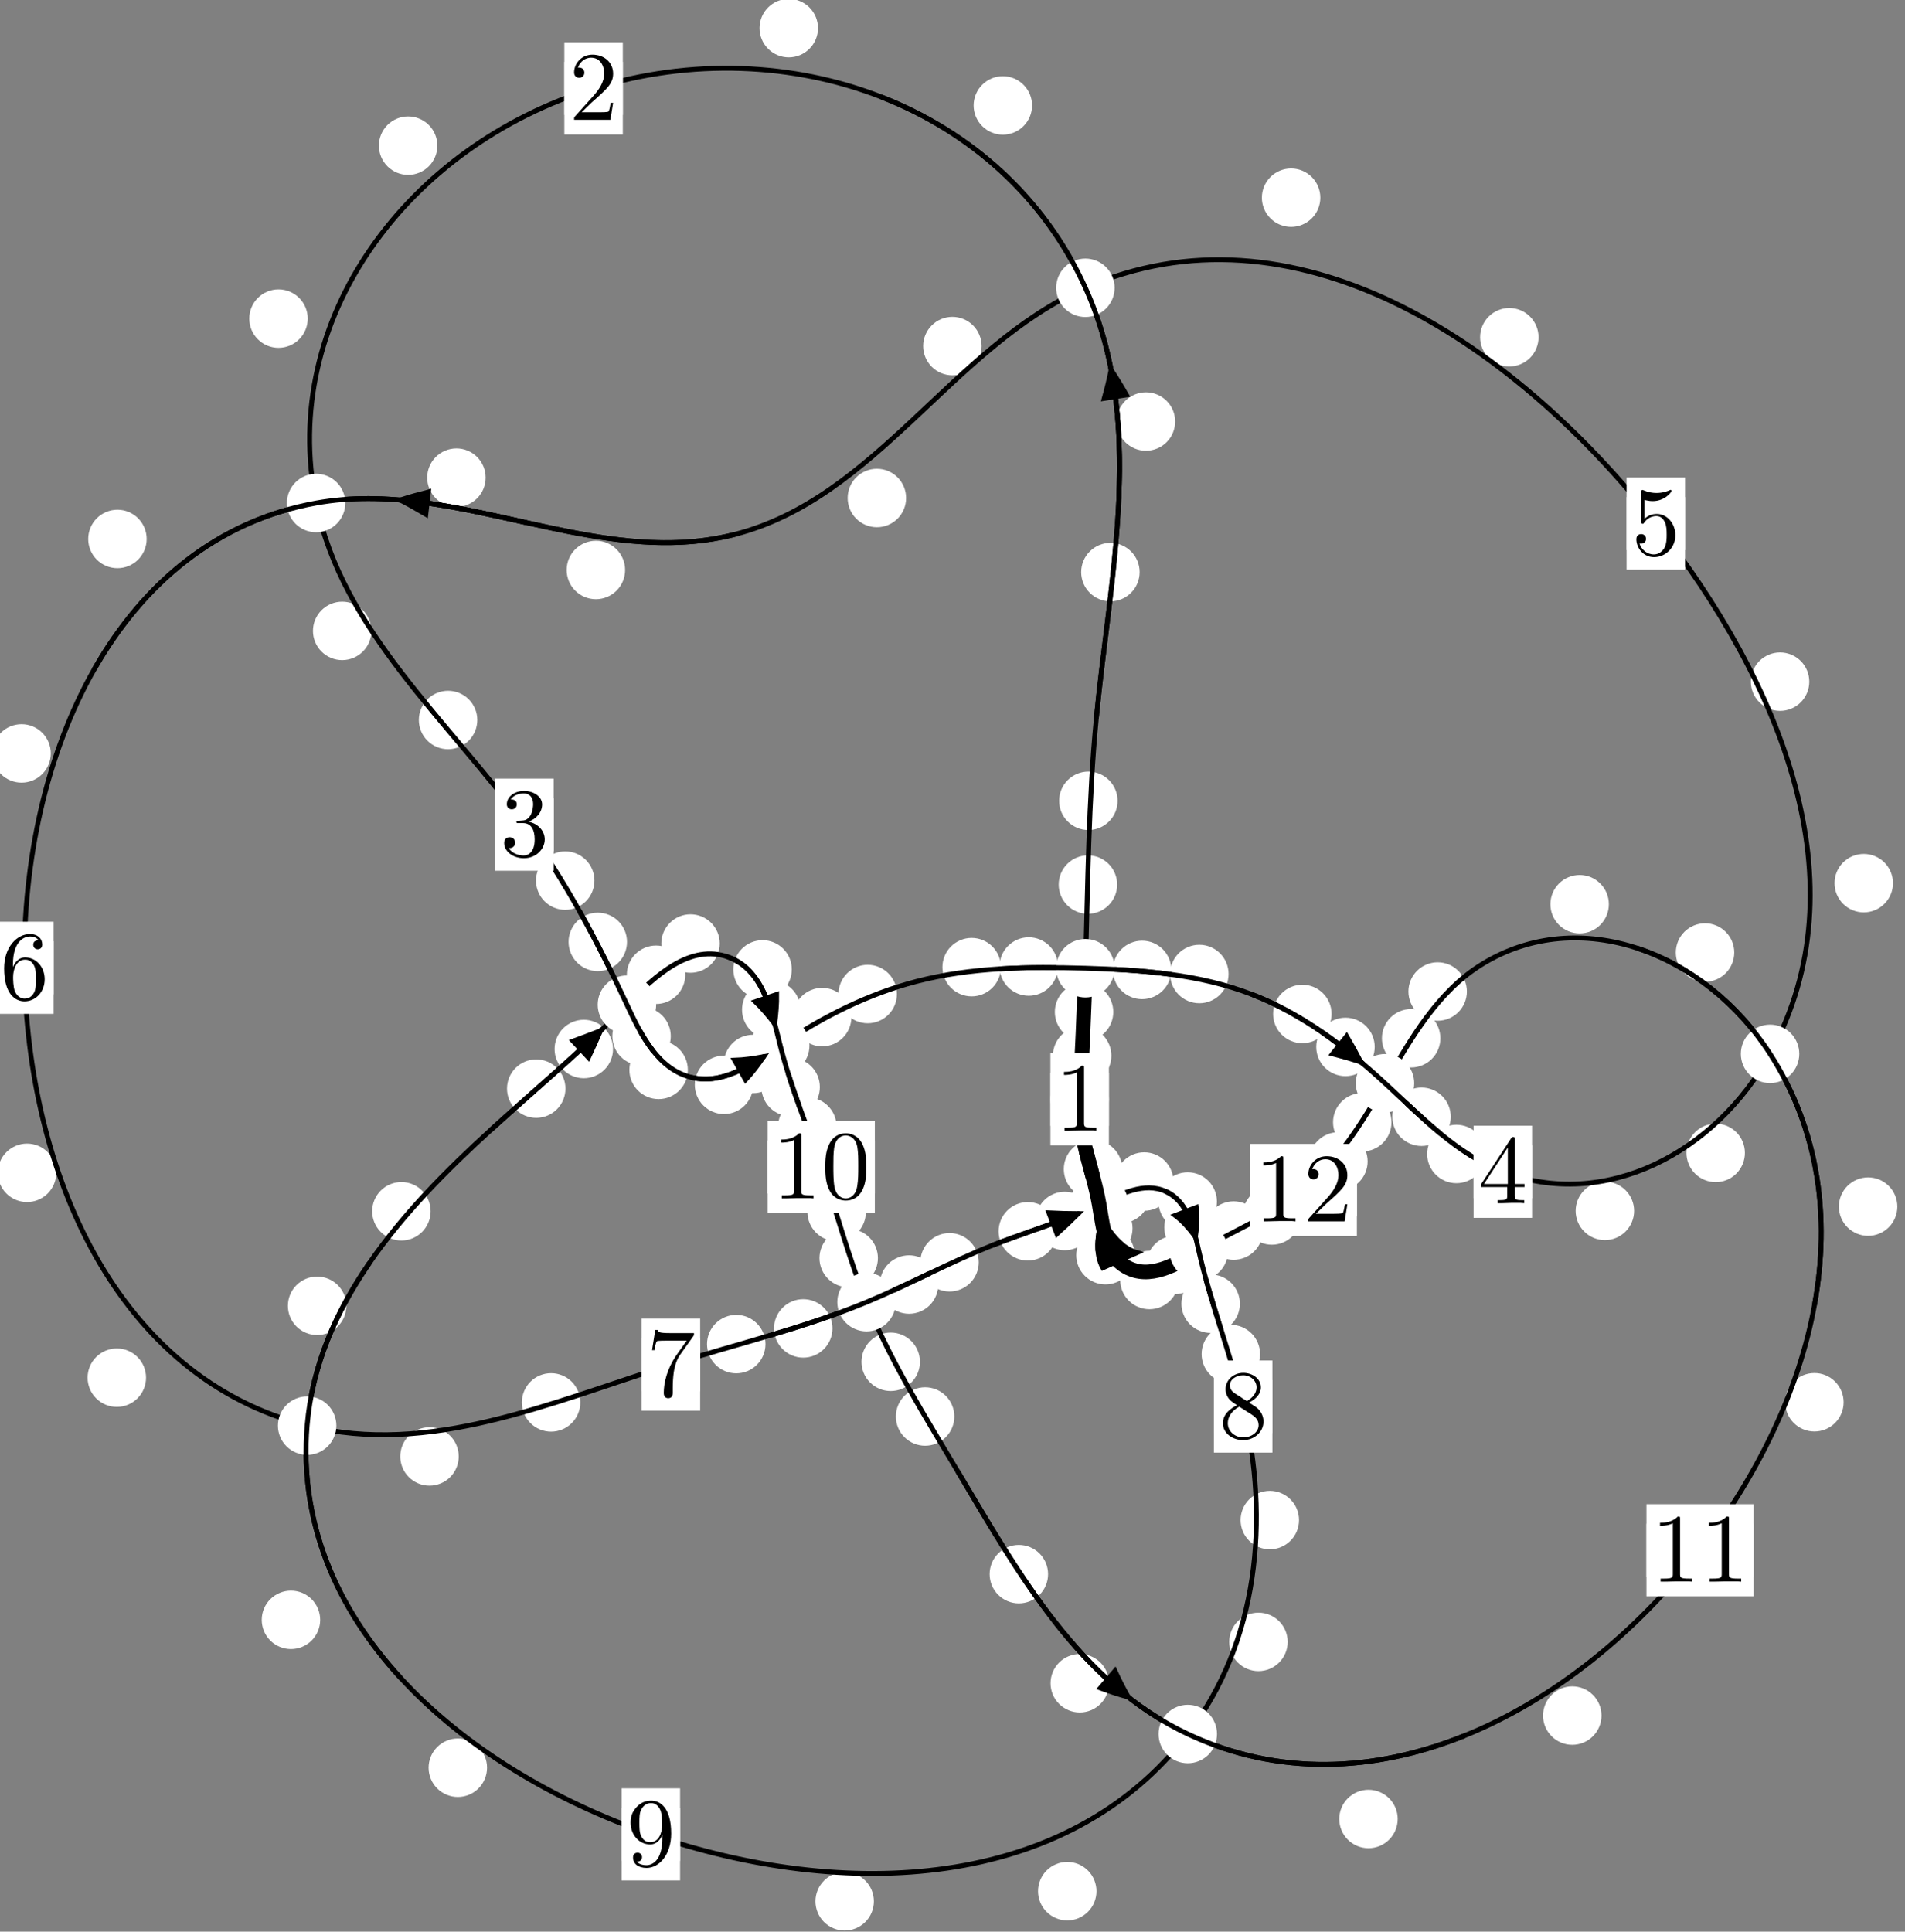 <?xml version="1.0"?>
<!-- Created by MetaPost 1.999 on 2021.07.05:2356 -->
<svg version="1.1" xmlns="http://www.w3.org/2000/svg" xmlns:xlink="http://www.w3.org/1999/xlink" width="194.818" height="197.511" viewBox="0 0 194.818 197.511">
<rect x="0" y="0" width="194.818" height="197.511" fill="#808080" stroke="none"/>
<!-- Original BoundingBox: -111.783188 -98.396805 83.034515 99.113968 -->
  <defs>
    <g transform="scale(0.01,0.01)" id="GLYPHcmr10_48">
      <path style="fill-rule: evenodd;" d="M460 -320C460 -400,455 -480,420 -554C374 -650,292 -666,250 -666C190 -666,117 -640,76 -547C44 -478,39 -400,39 -320C39 -245,43 -155,84 -79C127 2,200 22,249 22C303 22,379 1,423 -94C455 -163,460 -241,460 -320M249 -0C210 -0,151 -25,133 -121C122 -181,122 -273,122 -332C122 -396,122 -462,130 -516C149 -635,224 -644,249 -644C282 -644,348 -626,367 -527C377 -471,377 -395,377 -332C377 -257,377 -189,366 -125C351 -30,294 -0,249 -0"></path>
    </g>
    <g transform="scale(0.01,0.01)" id="GLYPHcmr10_49">
      <path style="fill-rule: evenodd;" d="M294 -640C294 -664,294 -666,271 -666C209 -602,121 -602,89 -602L89 -571C109 -571,168 -571,220 -597L220 -79C220 -43,217 -31,127 -31L95 -31L95 -0L257 -0L130 -3L217 -3L257 -3L297 -3L384 -3L419 -0L419 -31L387 -31C297 -31,294 -42,294 -79"></path>
    </g>
    <g transform="scale(0.01,0.01)" id="GLYPHcmr10_50">
      <path style="fill-rule: evenodd;" d="M127 -77L233 -180C389 -318,449 -372,449 -472C449 -586,359 -666,237 -666C124 -666,50 -574,50 -485C50 -429,100 -429,103 -429C120 -429,155 -441,155 -482C155 -508,137 -534,102 -534C94 -534,92 -534,89 -533C112 -598,166 -635,224 -635C315 -635,358 -554,358 -472C358 -392,308 -313,253 -251L61 -37C50 -26,50 -24,50 -0L421 -0L449 -174L424 -174C419 -144,412 -100,402 -85C395 -77,329 -77,307 -77"></path>
    </g>
    <g transform="scale(0.01,0.01)" id="GLYPHcmr10_51">
      <path style="fill-rule: evenodd;" d="M290 -352C372 -379,430 -449,430 -528C430 -610,342 -666,246 -666C145 -666,69 -606,69 -530C69 -497,91 -478,120 -478C151 -478,171 -500,171 -529C171 -579,124 -579,109 -579C140 -628,206 -641,242 -641C283 -641,338 -619,338 -529C338 -517,336 -459,310 -415C280 -367,246 -364,221 -363C213 -362,189 -360,182 -360C174 -359,167 -358,167 -348C167 -337,174 -337,191 -337L235 -337C317 -337,354 -269,354 -171C354 -35,285 -6,241 -6C198 -6,123 -23,88 -82C123 -77,154 -99,154 -137C154 -173,127 -193,98 -193C74 -193,42 -179,42 -135C42 -44,135 22,244 22C366 22,457 -69,457 -171C457 -253,394 -331,290 -352"></path>
    </g>
    <g transform="scale(0.01,0.01)" id="GLYPHcmr10_52">
      <path style="fill-rule: evenodd;" d="M294 -165L294 -78C294 -42,292 -31,218 -31L197 -31L197 -0L332 -0L238 -3L290 -3L332 -3L374 -3L427 -3L468 -0L468 -31L447 -31C373 -31,371 -42,371 -78L371 -165L471 -165L471 -196L371 -196L371 -651C371 -671,371 -677,355 -677C346 -677,343 -677,335 -665L28 -196L28 -165M300 -196L56 -196L300 -569"></path>
    </g>
    <g transform="scale(0.01,0.01)" id="GLYPHcmr10_53">
      <path style="fill-rule: evenodd;" d="M449 -201C449 -320,367 -420,259 -420C211 -420,168 -404,132 -369L132 -564C152 -558,185 -551,217 -551C340 -551,410 -642,410 -655C410 -661,407 -666,400 -666C399 -666,397 -666,392 -663C372 -654,323 -634,256 -634C216 -634,170 -641,123 -662C115 -665,113 -665,111 -665C101 -665,101 -657,101 -641L101 -345C101 -327,101 -319,115 -319C122 -319,124 -322,128 -328C139 -344,176 -398,257 -398C309 -398,334 -352,342 -334C358 -297,360 -258,360 -208C360 -173,360 -113,336 -71C312 -32,275 -6,229 -6C156 -6,99 -59,82 -118C85 -117,88 -116,99 -116C132 -116,149 -141,149 -165C149 -189,132 -214,99 -214C85 -214,50 -207,50 -161C50 -75,119 22,231 22C347 22,449 -74,449 -201"></path>
    </g>
    <g transform="scale(0.01,0.01)" id="GLYPHcmr10_54">
      <path style="fill-rule: evenodd;" d="M132 -328L132 -352C132 -605,256 -641,307 -641C331 -641,373 -635,395 -601C380 -601,340 -601,340 -556C340 -525,364 -510,386 -510C402 -510,432 -519,432 -558C432 -618,388 -666,305 -666C177 -666,42 -537,42 -316C42 -49,158 22,251 22C362 22,457 -72,457 -204C457 -331,368 -427,257 -427C189 -427,152 -376,132 -328M251 -6C188 -6,158 -66,152 -81C134 -128,134 -208,134 -226C134 -304,166 -404,256 -404C272 -404,318 -404,349 -342C367 -305,367 -254,367 -205C367 -157,367 -107,350 -71C320 -11,274 -6,251 -6"></path>
    </g>
    <g transform="scale(0.01,0.01)" id="GLYPHcmr10_55">
      <path style="fill-rule: evenodd;" d="M476 -609C485 -621,485 -623,485 -644L242 -644C120 -644,118 -657,114 -676L89 -676L56 -470L81 -470C84 -486,93 -549,106 -561C113 -567,191 -567,204 -567L411 -567C400 -551,321 -442,299 -409C209 -274,176 -135,176 -33C176 -23,176 22,222 22C268 22,268 -23,268 -33L268 -84C268 -139,271 -194,279 -248C283 -271,297 -357,341 -419"></path>
    </g>
    <g transform="scale(0.01,0.01)" id="GLYPHcmr10_56">
      <path style="fill-rule: evenodd;" d="M163 -457C117 -487,113 -521,113 -538C113 -599,178 -641,249 -641C322 -641,386 -589,386 -517C386 -460,347 -412,287 -377M309 -362C381 -399,430 -451,430 -517C430 -609,341 -666,250 -666C150 -666,69 -592,69 -499C69 -481,71 -436,113 -389C124 -377,161 -352,186 -335C128 -306,42 -250,42 -151C42 -45,144 22,249 22C362 22,457 -61,457 -168C457 -204,446 -249,408 -291C389 -312,373 -322,309 -362M209 -320L332 -242C360 -223,407 -193,407 -132C407 -58,332 -6,250 -6C164 -6,92 -68,92 -151C92 -209,124 -273,209 -320"></path>
    </g>
    <g transform="scale(0.01,0.01)" id="GLYPHcmr10_57">
      <path style="fill-rule: evenodd;" d="M367 -318L367 -286C367 -52,263 -6,205 -6C188 -6,134 -8,107 -42C151 -42,159 -71,159 -88C159 -119,135 -134,113 -134C97 -134,67 -125,67 -86C67 -19,121 22,206 22C335 22,457 -114,457 -329C457 -598,342 -666,253 -666C198 -666,149 -648,106 -603C65 -558,42 -516,42 -441C42 -316,130 -218,242 -218C303 -218,344 -260,367 -318M243 -241C227 -241,181 -241,150 -304C132 -341,132 -391,132 -440C132 -494,132 -541,153 -578C180 -628,218 -641,253 -641C299 -641,332 -607,349 -562C361 -530,365 -467,365 -421C365 -338,331 -241,243 -241"></path>
    </g>
  </defs>
  <path d="M113.657 107.943C113.657 107.15,113.342 106.39,112.782 105.83C112.221 105.269,111.461 104.954,110.669 104.954C109.876 104.954,109.116 105.269,108.555 105.83C107.995 106.39,107.68 107.15,107.68 107.943C107.68 108.736,107.995 109.496,108.555 110.056C109.116 110.617,109.876 110.932,110.669 110.932C111.461 110.932,112.221 110.617,112.782 110.056C113.342 109.496,113.657 108.736,113.657 107.943Z" style="fill: rgb(100%,100%,100%);stroke: none;"></path>
  <path d="M113.402 112.41C113.402 111.618,113.087 110.858,112.527 110.297C111.966 109.737,111.206 109.422,110.414 109.422C109.621 109.422,108.861 109.737,108.3 110.297C107.74 110.858,107.425 111.618,107.425 112.41C107.425 113.203,107.74 113.963,108.3 114.524C108.861 115.084,109.621 115.399,110.414 115.399C111.206 115.399,111.966 115.084,112.527 114.524C113.087 113.963,113.402 113.203,113.402 112.41Z" style="fill: rgb(100%,100%,100%);stroke: none;"></path>
  <path d="M114.249 90.448C114.249 89.656,113.934 88.895,113.373 88.335C112.813 87.774,112.053 87.459,111.26 87.459C110.467 87.459,109.707 87.774,109.147 88.335C108.586 88.895,108.271 89.656,108.271 90.448C108.271 91.241,108.586 92.001,109.147 92.562C109.707 93.122,110.467 93.437,111.26 93.437C112.053 93.437,112.813 93.122,113.373 92.562C113.934 92.001,114.249 91.241,114.249 90.448Z" style="fill: rgb(100%,100%,100%);stroke: none;"></path>
  <path d="M113.853 103.473C113.853 102.68,113.538 101.92,112.977 101.359C112.417 100.799,111.657 100.484,110.864 100.484C110.071 100.484,109.311 100.799,108.751 101.359C108.19 101.92,107.875 102.68,107.875 103.473C107.875 104.265,108.19 105.025,108.751 105.586C109.311 106.146,110.071 106.461,110.864 106.461C111.657 106.461,112.417 106.146,112.977 105.586C113.538 105.025,113.853 104.265,113.853 103.473Z" style="fill: rgb(100%,100%,100%);stroke: none;"></path>
  <path d="M116.547 58.497C116.547 57.704,116.232 56.944,115.671 56.384C115.111 55.823,114.351 55.508,113.558 55.508C112.765 55.508,112.005 55.823,111.445 56.384C110.884 56.944,110.569 57.704,110.569 58.497C110.569 59.29,110.884 60.05,111.445 60.61C112.005 61.171,112.765 61.486,113.558 61.486C114.351 61.486,115.111 61.171,115.671 60.61C116.232 60.05,116.547 59.29,116.547 58.497Z" style="fill: rgb(100%,100%,100%);stroke: none;"></path>
  <path d="M114.292 81.882C114.292 81.09,113.977 80.329,113.416 79.769C112.856 79.209,112.096 78.894,111.303 78.894C110.51 78.894,109.75 79.209,109.19 79.769C108.629 80.329,108.314 81.09,108.314 81.882C108.314 82.675,108.629 83.435,109.19 83.996C109.75 84.556,110.51 84.871,111.303 84.871C112.096 84.871,112.856 84.556,113.416 83.996C113.977 83.435,114.292 82.675,114.292 81.882Z" style="fill: rgb(100%,100%,100%);stroke: none;"></path>
  <path d="M105.547 10.781C105.547 9.988,105.232 9.228,104.671 8.668C104.111 8.107,103.351 7.792,102.558 7.792C101.765 7.792,101.005 8.107,100.445 8.668C99.884 9.228,99.569 9.988,99.569 10.781C99.569 11.574,99.884 12.334,100.445 12.894C101.005 13.455,101.765 13.77,102.558 13.77C103.351 13.77,104.111 13.455,104.671 12.894C105.232 12.334,105.547 11.574,105.547 10.781Z" style="fill: rgb(100%,100%,100%);stroke: none;"></path>
  <path d="M120.179 43.101C120.179 42.309,119.864 41.549,119.304 40.988C118.743 40.428,117.983 40.113,117.19 40.113C116.398 40.113,115.638 40.428,115.077 40.988C114.517 41.549,114.202 42.309,114.202 43.101C114.202 43.894,114.517 44.654,115.077 45.215C115.638 45.775,116.398 46.09,117.19 46.09C117.983 46.09,118.743 45.775,119.304 45.215C119.864 44.654,120.179 43.894,120.179 43.101Z" style="fill: rgb(100%,100%,100%);stroke: none;"></path>
  <path d="M44.726 14.892C44.726 14.1,44.411 13.339,43.851 12.779C43.291 12.219,42.53 11.904,41.738 11.904C40.945 11.904,40.185 12.219,39.624 12.779C39.064 13.339,38.749 14.1,38.749 14.892C38.749 15.685,39.064 16.445,39.624 17.006C40.185 17.566,40.945 17.881,41.738 17.881C42.53 17.881,43.291 17.566,43.851 17.006C44.411 16.445,44.726 15.685,44.726 14.892Z" style="fill: rgb(100%,100%,100%);stroke: none;"></path>
  <path d="M83.653 2.875C83.653 2.082,83.338 1.322,82.777 0.761C82.217 0.201,81.457 -0.114,80.664 -0.114C79.871 -0.114,79.111 0.201,78.551 0.761C77.99 1.322,77.675 2.082,77.675 2.875C77.675 3.667,77.99 4.428,78.551 4.988C79.111 5.549,79.871 5.864,80.664 5.864C81.457 5.864,82.217 5.549,82.777 4.988C83.338 4.428,83.653 3.667,83.653 2.875Z" style="fill: rgb(100%,100%,100%);stroke: none;"></path>
  <path d="M37.984 64.507C37.984 63.715,37.669 62.955,37.109 62.394C36.548 61.834,35.788 61.519,34.995 61.519C34.203 61.519,33.442 61.834,32.882 62.394C32.321 62.955,32.006 63.715,32.006 64.507C32.006 65.3,32.321 66.06,32.882 66.621C33.442 67.181,34.203 67.496,34.995 67.496C35.788 67.496,36.548 67.181,37.109 66.621C37.669 66.06,37.984 65.3,37.984 64.507Z" style="fill: rgb(100%,100%,100%);stroke: none;"></path>
  <path d="M31.471 32.578C31.471 31.785,31.156 31.025,30.596 30.465C30.035 29.904,29.275 29.589,28.483 29.589C27.69 29.589,26.93 29.904,26.369 30.465C25.809 31.025,25.494 31.785,25.494 32.578C25.494 33.371,25.809 34.131,26.369 34.691C26.93 35.252,27.69 35.567,28.483 35.567C29.275 35.567,30.035 35.252,30.596 34.691C31.156 34.131,31.471 33.371,31.471 32.578Z" style="fill: rgb(100%,100%,100%);stroke: none;"></path>
  <path d="M60.791 90.042C60.791 89.249,60.476 88.489,59.916 87.929C59.355 87.368,58.595 87.053,57.803 87.053C57.01 87.053,56.25 87.368,55.689 87.929C55.129 88.489,54.814 89.249,54.814 90.042C54.814 90.835,55.129 91.595,55.689 92.155C56.25 92.716,57.01 93.031,57.803 93.031C58.595 93.031,59.355 92.716,59.916 92.155C60.476 91.595,60.791 90.835,60.791 90.042Z" style="fill: rgb(100%,100%,100%);stroke: none;"></path>
  <path d="M48.811 73.618C48.811 72.826,48.496 72.066,47.936 71.505C47.375 70.945,46.615 70.63,45.822 70.63C45.03 70.63,44.27 70.945,43.709 71.505C43.149 72.066,42.834 72.826,42.834 73.618C42.834 74.411,43.149 75.171,43.709 75.732C44.27 76.292,45.03 76.607,45.822 76.607C46.615 76.607,47.375 76.292,47.936 75.732C48.496 75.171,48.811 74.411,48.811 73.618Z" style="fill: rgb(100%,100%,100%);stroke: none;"></path>
  <path d="M68.598 105.949C68.598 105.157,68.283 104.396,67.723 103.836C67.162 103.275,66.402 102.96,65.609 102.96C64.817 102.96,64.057 103.275,63.496 103.836C62.936 104.396,62.621 105.157,62.621 105.949C62.621 106.742,62.936 107.502,63.496 108.063C64.057 108.623,64.817 108.938,65.609 108.938C66.402 108.938,67.162 108.623,67.723 108.063C68.283 107.502,68.598 106.742,68.598 105.949Z" style="fill: rgb(100%,100%,100%);stroke: none;"></path>
  <path d="M64.122 96.31C64.122 95.518,63.807 94.757,63.247 94.197C62.686 93.637,61.926 93.322,61.133 93.322C60.341 93.322,59.581 93.637,59.02 94.197C58.46 94.757,58.145 95.518,58.145 96.31C58.145 97.103,58.46 97.863,59.02 98.424C59.581 98.984,60.341 99.299,61.133 99.299C61.926 99.299,62.686 98.984,63.247 98.424C63.807 97.863,64.122 97.103,64.122 96.31Z" style="fill: rgb(100%,100%,100%);stroke: none;"></path>
  <path d="M77.032 110.922C77.032 110.129,76.717 109.369,76.157 108.809C75.596 108.248,74.836 107.933,74.043 107.933C73.251 107.933,72.49 108.248,71.93 108.809C71.369 109.369,71.055 110.129,71.055 110.922C71.055 111.715,71.369 112.475,71.93 113.035C72.49 113.596,73.251 113.911,74.043 113.911C74.836 113.911,75.596 113.596,76.157 113.035C76.717 112.475,77.032 111.715,77.032 110.922Z" style="fill: rgb(100%,100%,100%);stroke: none;"></path>
  <path d="M70.344 109.393C70.344 108.6,70.029 107.84,69.468 107.279C68.908 106.719,68.148 106.404,67.355 106.404C66.562 106.404,65.802 106.719,65.242 107.279C64.681 107.84,64.366 108.6,64.366 109.393C64.366 110.185,64.681 110.945,65.242 111.506C65.802 112.066,66.562 112.381,67.355 112.381C68.148 112.381,68.908 112.066,69.468 111.506C70.029 110.945,70.344 110.185,70.344 109.393Z" style="fill: rgb(100%,100%,100%);stroke: none;"></path>
  <path d="M87.068 103.999C87.068 103.206,86.753 102.446,86.193 101.886C85.632 101.325,84.872 101.01,84.08 101.01C83.287 101.01,82.527 101.325,81.966 101.886C81.406 102.446,81.091 103.206,81.091 103.999C81.091 104.792,81.406 105.552,81.966 106.112C82.527 106.673,83.287 106.988,84.08 106.988C84.872 106.988,85.632 106.673,86.193 106.112C86.753 105.552,87.068 104.792,87.068 103.999Z" style="fill: rgb(100%,100%,100%);stroke: none;"></path>
  <path d="M79.997 108.791C79.997 107.998,79.682 107.238,79.122 106.677C78.561 106.117,77.801 105.802,77.008 105.802C76.216 105.802,75.455 106.117,74.895 106.677C74.335 107.238,74.02 107.998,74.02 108.791C74.02 109.583,74.335 110.343,74.895 110.904C75.455 111.464,76.216 111.779,77.008 111.779C77.801 111.779,78.561 111.464,79.122 110.904C79.682 110.343,79.997 109.583,79.997 108.791Z" style="fill: rgb(100%,100%,100%);stroke: none;"></path>
  <path d="M102.357 98.891C102.357 98.098,102.042 97.338,101.481 96.777C100.921 96.217,100.16 95.902,99.368 95.902C98.575 95.902,97.815 96.217,97.254 96.777C96.694 97.338,96.379 98.098,96.379 98.891C96.379 99.683,96.694 100.443,97.254 101.004C97.815 101.564,98.575 101.879,99.368 101.879C100.16 101.879,100.921 101.564,101.481 101.004C102.042 100.443,102.357 99.683,102.357 98.891Z" style="fill: rgb(100%,100%,100%);stroke: none;"></path>
  <path d="M91.725 101.639C91.725 100.846,91.41 100.086,90.85 99.525C90.289 98.965,89.529 98.65,88.736 98.65C87.943 98.65,87.183 98.965,86.623 99.525C86.062 100.086,85.747 100.846,85.747 101.639C85.747 102.431,86.062 103.191,86.623 103.752C87.183 104.312,87.943 104.627,88.736 104.627C89.529 104.627,90.289 104.312,90.85 103.752C91.41 103.191,91.725 102.431,91.725 101.639Z" style="fill: rgb(100%,100%,100%);stroke: none;"></path>
  <path d="M119.786 99.173C119.786 98.38,119.471 97.62,118.911 97.059C118.35 96.499,117.59 96.184,116.797 96.184C116.005 96.184,115.244 96.499,114.684 97.059C114.123 97.62,113.809 98.38,113.809 99.173C113.809 99.965,114.123 100.726,114.684 101.286C115.244 101.847,116.005 102.161,116.797 102.161C117.59 102.161,118.35 101.847,118.911 101.286C119.471 100.726,119.786 99.965,119.786 99.173Z" style="fill: rgb(100%,100%,100%);stroke: none;"></path>
  <path d="M108.197 98.827C108.197 98.035,107.882 97.275,107.321 96.714C106.761 96.154,106.001 95.839,105.208 95.839C104.415 95.839,103.655 96.154,103.095 96.714C102.534 97.275,102.219 98.035,102.219 98.827C102.219 99.62,102.534 100.38,103.095 100.941C103.655 101.501,104.415 101.816,105.208 101.816C106.001 101.816,106.761 101.501,107.321 100.941C107.882 100.38,108.197 99.62,108.197 98.827Z" style="fill: rgb(100%,100%,100%);stroke: none;"></path>
  <path d="M136.176 103.676C136.176 102.883,135.861 102.123,135.3 101.563C134.74 101.002,133.979 100.687,133.187 100.687C132.394 100.687,131.634 101.002,131.073 101.563C130.513 102.123,130.198 102.883,130.198 103.676C130.198 104.469,130.513 105.229,131.073 105.789C131.634 106.35,132.394 106.665,133.187 106.665C133.979 106.665,134.74 106.35,135.3 105.789C135.861 105.229,136.176 104.469,136.176 103.676Z" style="fill: rgb(100%,100%,100%);stroke: none;"></path>
  <path d="M125.641 99.59C125.641 98.798,125.326 98.038,124.765 97.477C124.205 96.917,123.444 96.602,122.652 96.602C121.859 96.602,121.099 96.917,120.538 97.477C119.978 98.038,119.663 98.798,119.663 99.59C119.663 100.383,119.978 101.143,120.538 101.704C121.099 102.264,121.859 102.579,122.652 102.579C123.444 102.579,124.205 102.264,124.765 101.704C125.326 101.143,125.641 100.383,125.641 99.59Z" style="fill: rgb(100%,100%,100%);stroke: none;"></path>
  <path d="M148.364 114.188C148.364 113.395,148.049 112.635,147.488 112.074C146.928 111.514,146.167 111.199,145.375 111.199C144.582 111.199,143.822 111.514,143.261 112.074C142.701 112.635,142.386 113.395,142.386 114.188C142.386 114.98,142.701 115.74,143.261 116.301C143.822 116.861,144.582 117.176,145.375 117.176C146.167 117.176,146.928 116.861,147.488 116.301C148.049 115.74,148.364 114.98,148.364 114.188Z" style="fill: rgb(100%,100%,100%);stroke: none;"></path>
  <path d="M140.586 107.045C140.586 106.253,140.271 105.493,139.71 104.932C139.15 104.372,138.39 104.057,137.597 104.057C136.804 104.057,136.044 104.372,135.484 104.932C134.923 105.493,134.608 106.253,134.608 107.045C134.608 107.838,134.923 108.598,135.484 109.159C136.044 109.719,136.804 110.034,137.597 110.034C138.39 110.034,139.15 109.719,139.71 109.159C140.271 108.598,140.586 107.838,140.586 107.045Z" style="fill: rgb(100%,100%,100%);stroke: none;"></path>
  <path d="M167.114 123.811C167.114 123.019,166.799 122.258,166.239 121.698C165.678 121.137,164.918 120.822,164.125 120.822C163.333 120.822,162.572 121.137,162.012 121.698C161.451 122.258,161.136 123.019,161.136 123.811C161.136 124.604,161.451 125.364,162.012 125.925C162.572 126.485,163.333 126.8,164.125 126.8C164.918 126.8,165.678 126.485,166.239 125.925C166.799 125.364,167.114 124.604,167.114 123.811Z" style="fill: rgb(100%,100%,100%);stroke: none;"></path>
  <path d="M151.927 117.994C151.927 117.201,151.612 116.441,151.052 115.88C150.491 115.32,149.731 115.005,148.938 115.005C148.146 115.005,147.386 115.32,146.825 115.88C146.265 116.441,145.95 117.201,145.95 117.994C145.95 118.786,146.265 119.546,146.825 120.107C147.386 120.667,148.146 120.982,148.938 120.982C149.731 120.982,150.491 120.667,151.052 120.107C151.612 119.546,151.927 118.786,151.927 117.994Z" style="fill: rgb(100%,100%,100%);stroke: none;"></path>
  <path d="M193.589 90.303C193.589 89.51,193.274 88.75,192.714 88.189C192.153 87.629,191.393 87.314,190.601 87.314C189.808 87.314,189.048 87.629,188.487 88.189C187.927 88.75,187.612 89.51,187.612 90.303C187.612 91.095,187.927 91.855,188.487 92.416C189.048 92.976,189.808 93.291,190.601 93.291C191.393 93.291,192.153 92.976,192.714 92.416C193.274 91.855,193.589 91.095,193.589 90.303Z" style="fill: rgb(100%,100%,100%);stroke: none;"></path>
  <path d="M178.446 117.884C178.446 117.091,178.131 116.331,177.571 115.77C177.01 115.21,176.25 114.895,175.458 114.895C174.665 114.895,173.905 115.21,173.344 115.77C172.784 116.331,172.469 117.091,172.469 117.884C172.469 118.676,172.784 119.436,173.344 119.997C173.905 120.557,174.665 120.872,175.458 120.872C176.25 120.872,177.01 120.557,177.571 119.997C178.131 119.436,178.446 118.676,178.446 117.884Z" style="fill: rgb(100%,100%,100%);stroke: none;"></path>
  <path d="M157.343 34.483C157.343 33.69,157.028 32.93,156.468 32.37C155.908 31.809,155.147 31.494,154.355 31.494C153.562 31.494,152.802 31.809,152.241 32.37C151.681 32.93,151.366 33.69,151.366 34.483C151.366 35.276,151.681 36.036,152.241 36.596C152.802 37.157,153.562 37.472,154.355 37.472C155.147 37.472,155.908 37.157,156.468 36.596C157.028 36.036,157.343 35.276,157.343 34.483Z" style="fill: rgb(100%,100%,100%);stroke: none;"></path>
  <path d="M185.03 69.698C185.03 68.906,184.715 68.146,184.155 67.585C183.594 67.025,182.834 66.71,182.041 66.71C181.249 66.71,180.488 67.025,179.928 67.585C179.367 68.146,179.052 68.906,179.052 69.698C179.052 70.491,179.367 71.251,179.928 71.812C180.488 72.372,181.249 72.687,182.041 72.687C182.834 72.687,183.594 72.372,184.155 71.812C184.715 71.251,185.03 70.491,185.03 69.698Z" style="fill: rgb(100%,100%,100%);stroke: none;"></path>
  <path d="M100.385 35.387C100.385 34.595,100.07 33.834,99.51 33.274C98.949 32.713,98.189 32.398,97.396 32.398C96.604 32.398,95.843 32.713,95.283 33.274C94.723 33.834,94.408 34.595,94.408 35.387C94.408 36.18,94.723 36.94,95.283 37.501C95.843 38.061,96.604 38.376,97.396 38.376C98.189 38.376,98.949 38.061,99.51 37.501C100.07 36.94,100.385 36.18,100.385 35.387Z" style="fill: rgb(100%,100%,100%);stroke: none;"></path>
  <path d="M135.025 20.213C135.025 19.42,134.71 18.66,134.149 18.099C133.589 17.539,132.829 17.224,132.036 17.224C131.243 17.224,130.483 17.539,129.923 18.099C129.362 18.66,129.047 19.42,129.047 20.213C129.047 21.005,129.362 21.766,129.923 22.326C130.483 22.887,131.243 23.201,132.036 23.201C132.829 23.201,133.589 22.887,134.149 22.326C134.71 21.766,135.025 21.005,135.025 20.213Z" style="fill: rgb(100%,100%,100%);stroke: none;"></path>
  <path d="M63.927 58.28C63.927 57.487,63.612 56.727,63.052 56.166C62.491 55.606,61.731 55.291,60.938 55.291C60.146 55.291,59.385 55.606,58.825 56.166C58.265 56.727,57.95 57.487,57.95 58.28C57.95 59.072,58.265 59.833,58.825 60.393C59.385 60.954,60.146 61.268,60.938 61.268C61.731 61.268,62.491 60.954,63.052 60.393C63.612 59.833,63.927 59.072,63.927 58.28Z" style="fill: rgb(100%,100%,100%);stroke: none;"></path>
  <path d="M92.664 50.92C92.664 50.128,92.349 49.367,91.789 48.807C91.228 48.247,90.468 47.932,89.676 47.932C88.883 47.932,88.123 48.247,87.562 48.807C87.002 49.367,86.687 50.128,86.687 50.92C86.687 51.713,87.002 52.473,87.562 53.034C88.123 53.594,88.883 53.909,89.676 53.909C90.468 53.909,91.228 53.594,91.789 53.034C92.349 52.473,92.664 51.713,92.664 50.92Z" style="fill: rgb(100%,100%,100%);stroke: none;"></path>
  <path d="M14.999 55.108C14.999 54.315,14.684 53.555,14.124 52.994C13.563 52.434,12.803 52.119,12.01 52.119C11.218 52.119,10.457 52.434,9.897 52.994C9.337 53.555,9.022 54.315,9.022 55.108C9.022 55.9,9.337 56.661,9.897 57.221C10.457 57.782,11.218 58.096,12.01 58.096C12.803 58.096,13.563 57.782,14.124 57.221C14.684 56.661,14.999 55.9,14.999 55.108Z" style="fill: rgb(100%,100%,100%);stroke: none;"></path>
  <path d="M49.665 48.84C49.665 48.047,49.35 47.287,48.79 46.726C48.229 46.166,47.469 45.851,46.677 45.851C45.884 45.851,45.124 46.166,44.563 46.726C44.003 47.287,43.688 48.047,43.688 48.84C43.688 49.632,44.003 50.393,44.563 50.953C45.124 51.514,45.884 51.829,46.677 51.829C47.469 51.829,48.229 51.514,48.79 50.953C49.35 50.393,49.665 49.632,49.665 48.84Z" style="fill: rgb(100%,100%,100%);stroke: none;"></path>
  <path d="M5.753 119.92C5.753 119.127,5.438 118.367,4.878 117.807C4.317 117.246,3.557 116.931,2.764 116.931C1.972 116.931,1.212 117.246,0.651 117.807C0.091 118.367,-0.224 119.127,-0.224 119.92C-0.224 120.713,0.091 121.473,0.651 122.033C1.212 122.594,1.972 122.909,2.764 122.909C3.557 122.909,4.317 122.594,4.878 122.033C5.438 121.473,5.753 120.713,5.753 119.92Z" style="fill: rgb(100%,100%,100%);stroke: none;"></path>
  <path d="M5.194 77.036C5.194 76.243,4.879 75.483,4.319 74.923C3.758 74.362,2.998 74.047,2.206 74.047C1.413 74.047,0.653 74.362,0.092 74.923C-0.468 75.483,-0.783 76.243,-0.783 77.036C-0.783 77.829,-0.468 78.589,0.092 79.149C0.653 79.71,1.413 80.025,2.206 80.025C2.998 80.025,3.758 79.71,4.319 79.149C4.879 78.589,5.194 77.829,5.194 77.036Z" style="fill: rgb(100%,100%,100%);stroke: none;"></path>
  <path d="M46.911 148.92C46.911 148.128,46.596 147.367,46.036 146.807C45.475 146.246,44.715 145.932,43.923 145.932C43.13 145.932,42.37 146.246,41.809 146.807C41.249 147.367,40.934 148.128,40.934 148.92C40.934 149.713,41.249 150.473,41.809 151.034C42.37 151.594,43.13 151.909,43.923 151.909C44.715 151.909,45.475 151.594,46.036 151.034C46.596 150.473,46.911 149.713,46.911 148.92Z" style="fill: rgb(100%,100%,100%);stroke: none;"></path>
  <path d="M14.935 140.868C14.935 140.076,14.62 139.316,14.06 138.755C13.499 138.195,12.739 137.88,11.946 137.88C11.154 137.88,10.394 138.195,9.833 138.755C9.273 139.316,8.958 140.076,8.958 140.868C8.958 141.661,9.273 142.421,9.833 142.982C10.394 143.542,11.154 143.857,11.946 143.857C12.739 143.857,13.499 143.542,14.06 142.982C14.62 142.421,14.935 141.661,14.935 140.868Z" style="fill: rgb(100%,100%,100%);stroke: none;"></path>
  <path d="M78.283 137.435C78.283 136.643,77.968 135.882,77.407 135.322C76.847 134.761,76.087 134.447,75.294 134.447C74.501 134.447,73.741 134.761,73.181 135.322C72.62 135.882,72.305 136.643,72.305 137.435C72.305 138.228,72.62 138.988,73.181 139.549C73.741 140.109,74.501 140.424,75.294 140.424C76.087 140.424,76.847 140.109,77.407 139.549C77.968 138.988,78.283 138.228,78.283 137.435Z" style="fill: rgb(100%,100%,100%);stroke: none;"></path>
  <path d="M59.347 143.396C59.347 142.604,59.032 141.844,58.471 141.283C57.911 140.723,57.151 140.408,56.358 140.408C55.565 140.408,54.805 140.723,54.245 141.283C53.684 141.844,53.369 142.604,53.369 143.396C53.369 144.189,53.684 144.949,54.245 145.51C54.805 146.07,55.565 146.385,56.358 146.385C57.151 146.385,57.911 146.07,58.471 145.51C59.032 144.949,59.347 144.189,59.347 143.396Z" style="fill: rgb(100%,100%,100%);stroke: none;"></path>
  <path d="M95.954 131.342C95.954 130.55,95.639 129.789,95.079 129.229C94.518 128.668,93.758 128.353,92.966 128.353C92.173 128.353,91.413 128.668,90.852 129.229C90.292 129.789,89.977 130.55,89.977 131.342C89.977 132.135,90.292 132.895,90.852 133.456C91.413 134.016,92.173 134.331,92.966 134.331C93.758 134.331,94.518 134.016,95.079 133.456C95.639 132.895,95.954 132.135,95.954 131.342Z" style="fill: rgb(100%,100%,100%);stroke: none;"></path>
  <path d="M85.132 135.829C85.132 135.036,84.817 134.276,84.257 133.716C83.696 133.155,82.936 132.84,82.143 132.84C81.351 132.84,80.59 133.155,80.03 133.716C79.469 134.276,79.155 135.036,79.155 135.829C79.155 136.622,79.469 137.382,80.03 137.942C80.59 138.503,81.351 138.818,82.143 138.818C82.936 138.818,83.696 138.503,84.257 137.942C84.817 137.382,85.132 136.622,85.132 135.829Z" style="fill: rgb(100%,100%,100%);stroke: none;"></path>
  <path d="M108.101 125.901C108.101 125.108,107.786 124.348,107.225 123.788C106.665 123.227,105.905 122.912,105.112 122.912C104.319 122.912,103.559 123.227,102.999 123.788C102.438 124.348,102.123 125.108,102.123 125.901C102.123 126.694,102.438 127.454,102.999 128.014C103.559 128.575,104.319 128.89,105.112 128.89C105.905 128.89,106.665 128.575,107.225 128.014C107.786 127.454,108.101 126.694,108.101 125.901Z" style="fill: rgb(100%,100%,100%);stroke: none;"></path>
  <path d="M100.094 129.068C100.094 128.275,99.78 127.515,99.219 126.955C98.659 126.394,97.898 126.079,97.106 126.079C96.313 126.079,95.553 126.394,94.992 126.955C94.432 127.515,94.117 128.275,94.117 129.068C94.117 129.861,94.432 130.621,94.992 131.181C95.553 131.742,96.313 132.057,97.106 132.057C97.898 132.057,98.659 131.742,99.219 131.181C99.78 130.621,100.094 129.861,100.094 129.068Z" style="fill: rgb(100%,100%,100%);stroke: none;"></path>
  <path d="M117.614 122.081C117.614 121.288,117.299 120.528,116.739 119.967C116.178 119.407,115.418 119.092,114.625 119.092C113.833 119.092,113.072 119.407,112.512 119.967C111.951 120.528,111.636 121.288,111.636 122.081C111.636 122.873,111.951 123.634,112.512 124.194C113.072 124.754,113.833 125.069,114.625 125.069C115.418 125.069,116.178 124.754,116.739 124.194C117.299 123.634,117.614 122.873,117.614 122.081Z" style="fill: rgb(100%,100%,100%);stroke: none;"></path>
  <path d="M111.879 124.844C111.879 124.051,111.564 123.291,111.004 122.731C110.443 122.17,109.683 121.855,108.89 121.855C108.098 121.855,107.338 122.17,106.777 122.731C106.217 123.291,105.902 124.051,105.902 124.844C105.902 125.637,106.217 126.397,106.777 126.957C107.338 127.518,108.098 127.833,108.89 127.833C109.683 127.833,110.443 127.518,111.004 126.957C111.564 126.397,111.879 125.637,111.879 124.844Z" style="fill: rgb(100%,100%,100%);stroke: none;"></path>
  <path d="M124.449 122.856C124.449 122.063,124.134 121.303,123.573 120.742C123.013 120.182,122.253 119.867,121.46 119.867C120.667 119.867,119.907 120.182,119.347 120.742C118.786 121.303,118.471 122.063,118.471 122.856C118.471 123.648,118.786 124.409,119.347 124.969C119.907 125.529,120.667 125.844,121.46 125.844C122.253 125.844,123.013 125.529,123.573 124.969C124.134 124.409,124.449 123.648,124.449 122.856Z" style="fill: rgb(100%,100%,100%);stroke: none;"></path>
  <path d="M120.003 120.811C120.003 120.018,119.688 119.258,119.127 118.698C118.567 118.137,117.807 117.822,117.014 117.822C116.221 117.822,115.461 118.137,114.901 118.698C114.34 119.258,114.025 120.018,114.025 120.811C114.025 121.604,114.34 122.364,114.901 122.924C115.461 123.485,116.221 123.8,117.014 123.8C117.807 123.8,118.567 123.485,119.127 122.924C119.688 122.364,120.003 121.604,120.003 120.811Z" style="fill: rgb(100%,100%,100%);stroke: none;"></path>
  <path d="M126.798 133.304C126.798 132.511,126.483 131.751,125.923 131.19C125.362 130.63,124.602 130.315,123.809 130.315C123.017 130.315,122.257 130.63,121.696 131.19C121.136 131.751,120.821 132.511,120.821 133.304C120.821 134.096,121.136 134.856,121.696 135.417C122.257 135.977,123.017 136.292,123.809 136.292C124.602 136.292,125.362 135.977,125.923 135.417C126.483 134.856,126.798 134.096,126.798 133.304Z" style="fill: rgb(100%,100%,100%);stroke: none;"></path>
  <path d="M125.045 125.505C125.045 124.712,124.73 123.952,124.169 123.392C123.609 122.831,122.849 122.516,122.056 122.516C121.263 122.516,120.503 122.831,119.943 123.392C119.382 123.952,119.067 124.712,119.067 125.505C119.067 126.298,119.382 127.058,119.943 127.618C120.503 128.179,121.263 128.494,122.056 128.494C122.849 128.494,123.609 128.179,124.169 127.618C124.73 127.058,125.045 126.298,125.045 125.505Z" style="fill: rgb(100%,100%,100%);stroke: none;"></path>
  <path d="M132.847 155.426C132.847 154.633,132.533 153.873,131.972 153.313C131.412 152.752,130.651 152.437,129.859 152.437C129.066 152.437,128.306 152.752,127.745 153.313C127.185 153.873,126.87 154.633,126.87 155.426C126.87 156.219,127.185 156.979,127.745 157.539C128.306 158.1,129.066 158.415,129.859 158.415C130.651 158.415,131.412 158.1,131.972 157.539C132.533 156.979,132.847 156.219,132.847 155.426Z" style="fill: rgb(100%,100%,100%);stroke: none;"></path>
  <path d="M128.861 138.454C128.861 137.661,128.546 136.901,127.986 136.34C127.425 135.78,126.665 135.465,125.873 135.465C125.08 135.465,124.32 135.78,123.759 136.34C123.199 136.901,122.884 137.661,122.884 138.454C122.884 139.246,123.199 140.007,123.759 140.567C124.32 141.128,125.08 141.443,125.873 141.443C126.665 141.443,127.425 141.128,127.986 140.567C128.546 140.007,128.861 139.246,128.861 138.454Z" style="fill: rgb(100%,100%,100%);stroke: none;"></path>
  <path d="M112.133 193.373C112.133 192.58,111.819 191.82,111.258 191.26C110.698 190.699,109.937 190.384,109.145 190.384C108.352 190.384,107.592 190.699,107.031 191.26C106.471 191.82,106.156 192.58,106.156 193.373C106.156 194.166,106.471 194.926,107.031 195.486C107.592 196.047,108.352 196.362,109.145 196.362C109.937 196.362,110.698 196.047,111.258 195.486C111.819 194.926,112.133 194.166,112.133 193.373Z" style="fill: rgb(100%,100%,100%);stroke: none;"></path>
  <path d="M131.686 167.881C131.686 167.088,131.371 166.328,130.81 165.768C130.25 165.207,129.49 164.892,128.697 164.892C127.904 164.892,127.144 165.207,126.584 165.768C126.023 166.328,125.708 167.088,125.708 167.881C125.708 168.674,126.023 169.434,126.584 169.994C127.144 170.555,127.904 170.87,128.697 170.87C129.49 170.87,130.25 170.555,130.81 169.994C131.371 169.434,131.686 168.674,131.686 167.881Z" style="fill: rgb(100%,100%,100%);stroke: none;"></path>
  <path d="M49.809 180.749C49.809 179.956,49.494 179.196,48.933 178.636C48.373 178.075,47.612 177.76,46.82 177.76C46.027 177.76,45.267 178.075,44.706 178.636C44.146 179.196,43.831 179.956,43.831 180.749C43.831 181.542,44.146 182.302,44.706 182.862C45.267 183.423,46.027 183.738,46.82 183.738C47.612 183.738,48.373 183.423,48.933 182.862C49.494 182.302,49.809 181.542,49.809 180.749Z" style="fill: rgb(100%,100%,100%);stroke: none;"></path>
  <path d="M89.369 194.408C89.369 193.615,89.054 192.855,88.494 192.295C87.933 191.734,87.173 191.419,86.38 191.419C85.588 191.419,84.828 191.734,84.267 192.295C83.707 192.855,83.392 193.615,83.392 194.408C83.392 195.201,83.707 195.961,84.267 196.521C84.828 197.082,85.588 197.397,86.38 197.397C87.173 197.397,87.933 197.082,88.494 196.521C89.054 195.961,89.369 195.201,89.369 194.408Z" style="fill: rgb(100%,100%,100%);stroke: none;"></path>
  <path d="M35.42 133.52C35.42 132.727,35.105 131.967,34.545 131.406C33.984 130.846,33.224 130.531,32.432 130.531C31.639 130.531,30.879 130.846,30.318 131.406C29.758 131.967,29.443 132.727,29.443 133.52C29.443 134.312,29.758 135.073,30.318 135.633C30.879 136.193,31.639 136.508,32.432 136.508C33.224 136.508,33.984 136.193,34.545 135.633C35.105 135.073,35.42 134.312,35.42 133.52Z" style="fill: rgb(100%,100%,100%);stroke: none;"></path>
  <path d="M32.745 165.629C32.745 164.837,32.43 164.076,31.87 163.516C31.309 162.956,30.549 162.641,29.757 162.641C28.964 162.641,28.204 162.956,27.643 163.516C27.083 164.076,26.768 164.837,26.768 165.629C26.768 166.422,27.083 167.182,27.643 167.743C28.204 168.303,28.964 168.618,29.757 168.618C30.549 168.618,31.309 168.303,31.87 167.743C32.43 167.182,32.745 166.422,32.745 165.629Z" style="fill: rgb(100%,100%,100%);stroke: none;"></path>
  <path d="M57.827 111.311C57.827 110.518,57.512 109.758,56.952 109.197C56.391 108.637,55.631 108.322,54.839 108.322C54.046 108.322,53.286 108.637,52.725 109.197C52.165 109.758,51.85 110.518,51.85 111.311C51.85 112.103,52.165 112.863,52.725 113.424C53.286 113.984,54.046 114.299,54.839 114.299C55.631 114.299,56.391 113.984,56.952 113.424C57.512 112.863,57.827 112.103,57.827 111.311Z" style="fill: rgb(100%,100%,100%);stroke: none;"></path>
  <path d="M44.038 123.852C44.038 123.059,43.723 122.299,43.163 121.739C42.602 121.178,41.842 120.863,41.05 120.863C40.257 120.863,39.497 121.178,38.936 121.739C38.376 122.299,38.061 123.059,38.061 123.852C38.061 124.645,38.376 125.405,38.936 125.965C39.497 126.526,40.257 126.841,41.05 126.841C41.842 126.841,42.602 126.526,43.163 125.965C43.723 125.405,44.038 124.645,44.038 123.852Z" style="fill: rgb(100%,100%,100%);stroke: none;"></path>
  <path d="M70.082 99.67C70.082 98.877,69.767 98.117,69.206 97.556C68.646 96.996,67.886 96.681,67.093 96.681C66.3 96.681,65.54 96.996,64.98 97.556C64.419 98.117,64.104 98.877,64.104 99.67C64.104 100.462,64.419 101.222,64.98 101.783C65.54 102.343,66.3 102.658,67.093 102.658C67.886 102.658,68.646 102.343,69.206 101.783C69.767 101.222,70.082 100.462,70.082 99.67Z" style="fill: rgb(100%,100%,100%);stroke: none;"></path>
  <path d="M62.692 107.259C62.692 106.466,62.378 105.706,61.817 105.145C61.257 104.585,60.496 104.27,59.704 104.27C58.911 104.27,58.151 104.585,57.59 105.145C57.03 105.706,56.715 106.466,56.715 107.259C56.715 108.051,57.03 108.811,57.59 109.372C58.151 109.932,58.911 110.247,59.704 110.247C60.496 110.247,61.257 109.932,61.817 109.372C62.378 108.811,62.692 108.051,62.692 107.259Z" style="fill: rgb(100%,100%,100%);stroke: none;"></path>
  <path d="M80.973 99.122C80.973 98.33,80.658 97.569,80.097 97.009C79.537 96.448,78.777 96.133,77.984 96.133C77.191 96.133,76.431 96.448,75.871 97.009C75.31 97.569,74.995 98.33,74.995 99.122C74.995 99.915,75.31 100.675,75.871 101.236C76.431 101.796,77.191 102.111,77.984 102.111C78.777 102.111,79.537 101.796,80.097 101.236C80.658 100.675,80.973 99.915,80.973 99.122Z" style="fill: rgb(100%,100%,100%);stroke: none;"></path>
  <path d="M73.606 96.476C73.606 95.683,73.291 94.923,72.731 94.362C72.17 93.802,71.41 93.487,70.617 93.487C69.825 93.487,69.065 93.802,68.504 94.362C67.944 94.923,67.629 95.683,67.629 96.476C67.629 97.268,67.944 98.028,68.504 98.589C69.065 99.149,69.825 99.464,70.617 99.464C71.41 99.464,72.17 99.149,72.731 98.589C73.291 98.028,73.606 97.268,73.606 96.476Z" style="fill: rgb(100%,100%,100%);stroke: none;"></path>
  <path d="M83.843 111.149C83.843 110.356,83.528 109.596,82.968 109.036C82.407 108.475,81.647 108.16,80.855 108.16C80.062 108.16,79.302 108.475,78.741 109.036C78.181 109.596,77.866 110.356,77.866 111.149C77.866 111.942,78.181 112.702,78.741 113.262C79.302 113.823,80.062 114.138,80.855 114.138C81.647 114.138,82.407 113.823,82.968 113.262C83.528 112.702,83.843 111.942,83.843 111.149Z" style="fill: rgb(100%,100%,100%);stroke: none;"></path>
  <path d="M81.863 103.237C81.863 102.445,81.548 101.684,80.988 101.124C80.427 100.564,79.667 100.249,78.874 100.249C78.082 100.249,77.322 100.564,76.761 101.124C76.201 101.684,75.886 102.445,75.886 103.237C75.886 104.03,76.201 104.79,76.761 105.351C77.322 105.911,78.082 106.226,78.874 106.226C79.667 106.226,80.427 105.911,80.988 105.351C81.548 104.79,81.863 104.03,81.863 103.237Z" style="fill: rgb(100%,100%,100%);stroke: none;"></path>
  <path d="M88.553 123.925C88.553 123.132,88.238 122.372,87.677 121.812C87.117 121.251,86.357 120.936,85.564 120.936C84.771 120.936,84.011 121.251,83.451 121.812C82.89 122.372,82.575 123.132,82.575 123.925C82.575 124.718,82.89 125.478,83.451 126.038C84.011 126.599,84.771 126.914,85.564 126.914C86.357 126.914,87.117 126.599,87.677 126.038C88.238 125.478,88.553 124.718,88.553 123.925Z" style="fill: rgb(100%,100%,100%);stroke: none;"></path>
  <path d="M85.552 115.193C85.552 114.401,85.237 113.641,84.676 113.08C84.116 112.52,83.356 112.205,82.563 112.205C81.77 112.205,81.01 112.52,80.45 113.08C79.889 113.641,79.574 114.401,79.574 115.193C79.574 115.986,79.889 116.746,80.45 117.307C81.01 117.867,81.77 118.182,82.563 118.182C83.356 118.182,84.116 117.867,84.676 117.307C85.237 116.746,85.552 115.986,85.552 115.193Z" style="fill: rgb(100%,100%,100%);stroke: none;"></path>
  <path d="M94.079 139.245C94.079 138.452,93.764 137.692,93.203 137.131C92.643 136.571,91.883 136.256,91.09 136.256C90.297 136.256,89.537 136.571,88.977 137.131C88.416 137.692,88.101 138.452,88.101 139.245C88.101 140.037,88.416 140.798,88.977 141.358C89.537 141.919,90.297 142.233,91.09 142.233C91.883 142.233,92.643 141.919,93.203 141.358C93.764 140.798,94.079 140.037,94.079 139.245Z" style="fill: rgb(100%,100%,100%);stroke: none;"></path>
  <path d="M89.78 128.641C89.78 127.848,89.465 127.088,88.905 126.528C88.344 125.967,87.584 125.652,86.792 125.652C85.999 125.652,85.239 125.967,84.678 126.528C84.118 127.088,83.803 127.848,83.803 128.641C83.803 129.434,84.118 130.194,84.678 130.754C85.239 131.315,85.999 131.63,86.792 131.63C87.584 131.63,88.344 131.315,88.905 130.754C89.465 130.194,89.78 129.434,89.78 128.641Z" style="fill: rgb(100%,100%,100%);stroke: none;"></path>
  <path d="M107.183 160.955C107.183 160.162,106.868 159.402,106.308 158.842C105.747 158.281,104.987 157.966,104.195 157.966C103.402 157.966,102.642 158.281,102.081 158.842C101.521 159.402,101.206 160.162,101.206 160.955C101.206 161.748,101.521 162.508,102.081 163.068C102.642 163.629,103.402 163.944,104.195 163.944C104.987 163.944,105.747 163.629,106.308 163.068C106.868 162.508,107.183 161.748,107.183 160.955Z" style="fill: rgb(100%,100%,100%);stroke: none;"></path>
  <path d="M97.596 144.837C97.596 144.044,97.281 143.284,96.72 142.724C96.16 142.163,95.4 141.848,94.607 141.848C93.814 141.848,93.054 142.163,92.494 142.724C91.933 143.284,91.618 144.044,91.618 144.837C91.618 145.63,91.933 146.39,92.494 146.95C93.054 147.511,93.814 147.826,94.607 147.826C95.4 147.826,96.16 147.511,96.72 146.95C97.281 146.39,97.596 145.63,97.596 144.837Z" style="fill: rgb(100%,100%,100%);stroke: none;"></path>
  <path d="M142.938 185.99C142.938 185.198,142.623 184.438,142.063 183.877C141.502 183.317,140.742 183.002,139.95 183.002C139.157 183.002,138.397 183.317,137.836 183.877C137.276 184.438,136.961 185.198,136.961 185.99C136.961 186.783,137.276 187.543,137.836 188.104C138.397 188.664,139.157 188.979,139.95 188.979C140.742 188.979,141.502 188.664,142.063 188.104C142.623 187.543,142.938 186.783,142.938 185.99Z" style="fill: rgb(100%,100%,100%);stroke: none;"></path>
  <path d="M113.415 172.11C113.415 171.318,113.1 170.557,112.539 169.997C111.979 169.436,111.219 169.122,110.426 169.122C109.633 169.122,108.873 169.436,108.313 169.997C107.752 170.557,107.437 171.318,107.437 172.11C107.437 172.903,107.752 173.663,108.313 174.224C108.873 174.784,109.633 175.099,110.426 175.099C111.219 175.099,111.979 174.784,112.539 174.224C113.1 173.663,113.415 172.903,113.415 172.11Z" style="fill: rgb(100%,100%,100%);stroke: none;"></path>
  <path d="M188.542 143.381C188.542 142.588,188.228 141.828,187.667 141.267C187.107 140.707,186.346 140.392,185.554 140.392C184.761 140.392,184.001 140.707,183.44 141.267C182.88 141.828,182.565 142.588,182.565 143.381C182.565 144.173,182.88 144.933,183.44 145.494C184.001 146.054,184.761 146.369,185.554 146.369C186.346 146.369,187.107 146.054,187.667 145.494C188.228 144.933,188.542 144.173,188.542 143.381Z" style="fill: rgb(100%,100%,100%);stroke: none;"></path>
  <path d="M163.778 175.417C163.778 174.624,163.463 173.864,162.903 173.304C162.342 172.743,161.582 172.428,160.789 172.428C159.997 172.428,159.237 172.743,158.676 173.304C158.116 173.864,157.801 174.624,157.801 175.417C157.801 176.21,158.116 176.97,158.676 177.53C159.237 178.091,159.997 178.406,160.789 178.406C161.582 178.406,162.342 178.091,162.903 177.53C163.463 176.97,163.778 176.21,163.778 175.417Z" style="fill: rgb(100%,100%,100%);stroke: none;"></path>
  <path d="M177.357 97.395C177.357 96.603,177.042 95.842,176.482 95.282C175.921 94.721,175.161 94.407,174.368 94.407C173.576 94.407,172.815 94.721,172.255 95.282C171.695 95.842,171.38 96.603,171.38 97.395C171.38 98.188,171.695 98.948,172.255 99.509C172.815 100.069,173.576 100.384,174.368 100.384C175.161 100.384,175.921 100.069,176.482 99.509C177.042 98.948,177.357 98.188,177.357 97.395Z" style="fill: rgb(100%,100%,100%);stroke: none;"></path>
  <path d="M194.035 123.375C194.035 122.583,193.72 121.823,193.159 121.262C192.599 120.702,191.838 120.387,191.046 120.387C190.253 120.387,189.493 120.702,188.932 121.262C188.372 121.823,188.057 122.583,188.057 123.375C188.057 124.168,188.372 124.928,188.932 125.489C189.493 126.049,190.253 126.364,191.046 126.364C191.838 126.364,192.599 126.049,193.159 125.489C193.72 124.928,194.035 124.168,194.035 123.375Z" style="fill: rgb(100%,100%,100%);stroke: none;"></path>
  <path d="M150.014 101.381C150.014 100.589,149.699 99.829,149.138 99.268C148.578 98.708,147.818 98.393,147.025 98.393C146.232 98.393,145.472 98.708,144.912 99.268C144.351 99.829,144.036 100.589,144.036 101.381C144.036 102.174,144.351 102.934,144.912 103.495C145.472 104.055,146.232 104.37,147.025 104.37C147.818 104.37,148.578 104.055,149.138 103.495C149.699 102.934,150.014 102.174,150.014 101.381Z" style="fill: rgb(100%,100%,100%);stroke: none;"></path>
  <path d="M164.532 92.457C164.532 91.664,164.217 90.904,163.656 90.343C163.096 89.783,162.335 89.468,161.543 89.468C160.75 89.468,159.99 89.783,159.429 90.343C158.869 90.904,158.554 91.664,158.554 92.457C158.554 93.249,158.869 94.01,159.429 94.57C159.99 95.13,160.75 95.445,161.543 95.445C162.335 95.445,163.096 95.13,163.656 94.57C164.217 94.01,164.532 93.249,164.532 92.457Z" style="fill: rgb(100%,100%,100%);stroke: none;"></path>
  <path d="M142.304 114.749C142.304 113.956,141.989 113.196,141.429 112.636C140.868 112.075,140.108 111.76,139.315 111.76C138.523 111.76,137.762 112.075,137.202 112.636C136.642 113.196,136.327 113.956,136.327 114.749C136.327 115.542,136.642 116.302,137.202 116.862C137.762 117.423,138.523 117.738,139.315 117.738C140.108 117.738,140.868 117.423,141.429 116.862C141.989 116.302,142.304 115.542,142.304 114.749Z" style="fill: rgb(100%,100%,100%);stroke: none;"></path>
  <path d="M147.302 106.16C147.302 105.367,146.988 104.607,146.427 104.046C145.867 103.486,145.106 103.171,144.314 103.171C143.521 103.171,142.761 103.486,142.2 104.046C141.64 104.607,141.325 105.367,141.325 106.16C141.325 106.952,141.64 107.713,142.2 108.273C142.761 108.833,143.521 109.148,144.314 109.148C145.106 109.148,145.867 108.833,146.427 108.273C146.988 107.713,147.302 106.952,147.302 106.16Z" style="fill: rgb(100%,100%,100%);stroke: none;"></path>
  <path d="M133.058 124.283C133.058 123.49,132.743 122.73,132.183 122.17C131.622 121.609,130.862 121.294,130.069 121.294C129.277 121.294,128.517 121.609,127.956 122.17C127.396 122.73,127.081 123.49,127.081 124.283C127.081 125.076,127.396 125.836,127.956 126.396C128.517 126.957,129.277 127.272,130.069 127.272C130.862 127.272,131.622 126.957,132.183 126.396C132.743 125.836,133.058 125.076,133.058 124.283Z" style="fill: rgb(100%,100%,100%);stroke: none;"></path>
  <path d="M139.862 118.753C139.862 117.96,139.547 117.2,138.986 116.639C138.426 116.079,137.666 115.764,136.873 115.764C136.08 115.764,135.32 116.079,134.76 116.639C134.199 117.2,133.884 117.96,133.884 118.753C133.884 119.546,134.199 120.306,134.76 120.866C135.32 121.427,136.08 121.742,136.873 121.742C137.666 121.742,138.426 121.427,138.986 120.866C139.547 120.306,139.862 119.546,139.862 118.753Z" style="fill: rgb(100%,100%,100%);stroke: none;"></path>
  <path d="M123.204 129.329C123.204 128.536,122.889 127.776,122.329 127.215C121.768 126.655,121.008 126.34,120.215 126.34C119.423 126.34,118.662 126.655,118.102 127.215C117.541 127.776,117.227 128.536,117.227 129.329C117.227 130.121,117.541 130.882,118.102 131.442C118.662 132.003,119.423 132.317,120.215 132.317C121.008 132.317,121.768 132.003,122.329 131.442C122.889 130.882,123.204 130.121,123.204 129.329Z" style="fill: rgb(100%,100%,100%);stroke: none;"></path>
  <path d="M129.151 125.823C129.151 125.03,128.836 124.27,128.275 123.71C127.715 123.149,126.955 122.834,126.162 122.834C125.369 122.834,124.609 123.149,124.049 123.71C123.488 124.27,123.173 125.03,123.173 125.823C123.173 126.616,123.488 127.376,124.049 127.936C124.609 128.497,125.369 128.812,126.162 128.812C126.955 128.812,127.715 128.497,128.275 127.936C128.836 127.376,129.151 126.616,129.151 125.823Z" style="fill: rgb(100%,100%,100%);stroke: none;"></path>
  <path d="M116.041 128.342C116.041 127.549,115.727 126.789,115.166 126.229C114.606 125.668,113.845 125.353,113.053 125.353C112.26 125.353,111.5 125.668,110.939 126.229C110.379 126.789,110.064 127.549,110.064 128.342C110.064 129.135,110.379 129.895,110.939 130.455C111.5 131.016,112.26 131.331,113.053 131.331C113.845 131.331,114.606 131.016,115.166 130.455C115.727 129.895,116.041 129.135,116.041 128.342Z" style="fill: rgb(100%,100%,100%);stroke: none;"></path>
  <path d="M120.538 130.878C120.538 130.086,120.223 129.325,119.662 128.765C119.102 128.204,118.342 127.89,117.549 127.89C116.756 127.89,115.996 128.204,115.436 128.765C114.875 129.325,114.56 130.086,114.56 130.878C114.56 131.671,114.875 132.431,115.436 132.992C115.996 133.552,116.756 133.867,117.549 133.867C118.342 133.867,119.102 133.552,119.662 132.992C120.223 132.431,120.538 131.671,120.538 130.878Z" style="fill: rgb(100%,100%,100%);stroke: none;"></path>
  <path d="M114.77 119.543C114.77 118.75,114.455 117.99,113.894 117.43C113.334 116.869,112.574 116.554,111.781 116.554C110.988 116.554,110.228 116.869,109.668 117.43C109.107 117.99,108.792 118.75,108.792 119.543C108.792 120.336,109.107 121.096,109.668 121.656C110.228 122.217,110.988 122.532,111.781 122.532C112.574 122.532,113.334 122.217,113.894 121.656C114.455 121.096,114.77 120.336,114.77 119.543Z" style="fill: rgb(100%,100%,100%);stroke: none;"></path>
  <path d="M115.82 125.591C115.82 124.798,115.505 124.038,114.945 123.478C114.384 122.917,113.624 122.602,112.831 122.602C112.039 122.602,111.279 122.917,110.718 123.478C110.158 124.038,109.843 124.798,109.843 125.591C109.843 126.384,110.158 127.144,110.718 127.704C111.279 128.265,112.039 128.58,112.831 128.58C113.624 128.58,114.384 128.265,114.945 127.704C115.505 127.144,115.82 126.384,115.82 125.591Z" style="fill: rgb(100%,100%,100%);stroke: none;"></path>
  <path d="M110.414 112.41C110.669 107.943,110.864 103.473,111 99C111.26 90.448,111.303 81.882,112.124 73.365C113.558 58.497,117.19 43.101,111 29.428C102.558 10.781,80.664 2.875,60.703 9.037C41.738 14.892,28.483 32.578,32.329 51.434C34.995 64.507,45.822 73.618,53.631 84.323C57.803 90.042,61.133 96.31,64.114 102.729C65.609 105.949,67.355 109.393,70.779 110.175C74.043 110.922,77.008 108.791,79.792 106.904C84.08 103.999,88.736 101.639,93.753 100.342C99.368 98.891,105.208 98.827,111 99C116.797 99.173,122.652 99.59,128.066 101.69C133.187 103.676,137.597 107.045,141.639 110.757C145.375 114.188,148.938 117.994,153.689 119.814C164.125 123.811,175.458 117.884,181.019 107.755C190.601 90.303,182.041 69.698,169.335 53.537C154.355 34.483,132.036 20.213,111 29.428C97.396 35.387,89.676 50.92,75.136 54.644C60.938 58.28,46.677 48.84,32.329 51.434C12.01 55.108,2.206 77.036,2.491 98.957C2.764 119.92,11.946 140.868,31.411 145.77C43.923 148.92,56.358 143.396,68.612 139.539C75.294 137.435,82.143 135.829,88.617 133.145C92.966 131.342,97.106 129.068,101.483 127.336C105.112 125.901,108.89 124.844,112.407 123.149C114.625 122.081,117.014 120.811,119.234 121.832C121.46 122.856,122.056 125.505,122.6 127.923C123.809 133.304,125.873 138.454,127.133 143.822C129.859 155.426,128.697 167.881,121.471 177.303C109.145 193.373,86.38 194.408,66.56 187.565C46.82 180.749,29.757 165.629,31.411 145.77C32.432 133.52,41.05 123.852,50.162 115.564C54.839 111.311,59.704 107.259,64.114 102.729C67.093 99.67,70.617 96.476,74.485 97.865C77.984 99.122,78.874 103.237,79.792 106.904C80.855 111.149,82.563 115.193,83.985 119.33C85.564 123.925,86.792 128.641,88.617 133.145C91.09 139.245,94.607 144.837,97.97 150.49C104.195 160.955,110.426 172.11,121.471 177.303C139.95 185.99,160.789 175.417,173.857 158.512C185.554 143.381,191.046 123.375,181.019 107.755C174.368 97.395,161.543 92.457,151.568 98.589C147.025 101.381,144.314 106.16,141.639 110.757C139.315 114.749,136.873 118.753,133.283 121.671C130.069 124.283,126.162 125.823,122.6 127.923C120.215 129.329,117.549 130.878,115.196 129.551C113.053 128.342,112.831 125.591,112.407 123.149C111.781 119.543,110.204 116.079,110.414 112.41" style="stroke:rgb(0%,0%,0%); stroke-width: 0.498;stroke-linecap: round;stroke-linejoin: round;stroke-miterlimit: 10;fill: none;"></path>
  <path d="M110.414 112.41C110.669 107.943,110.864 103.473,111 99" style="stroke:rgb(0%,0%,0%); stroke-width: 1.494;stroke-linecap: round;stroke-linejoin: round;stroke-miterlimit: 10;fill: none;"></path>
  <path d="M122.6 127.923C120.215 129.329,117.549 130.878,115.196 129.551C113.053 128.342,112.831 125.591,112.407 123.149C111.781 119.543,110.204 116.079,110.414 112.41" style="stroke:rgb(0%,0%,0%); stroke-width: 1.494;stroke-linecap: round;stroke-linejoin: round;stroke-miterlimit: 10;fill: none;"></path>
  <path d="M113.989 99C113.989 98.207,113.674 97.447,113.113 96.887C112.553 96.326,111.793 96.011,111 96.011C110.207 96.011,109.447 96.326,108.887 96.887C108.326 97.447,108.011 98.207,108.011 99C108.011 99.793,108.326 100.553,108.887 101.113C109.447 101.674,110.207 101.989,111 101.989C111.793 101.989,112.553 101.674,113.113 101.113C113.674 100.553,113.989 99.793,113.989 99Z" style="fill: rgb(100%,100%,100%);stroke: none;"></path>
  <path d="M102.31 99.062C105.196 98.886,108.104 98.914,111 99C113.899 99.086,116.812 99.234,119.677 99.622" style="stroke:rgb(0%,0%,0%); stroke-width: 0.498;stroke-linecap: round;stroke-linejoin: round;stroke-miterlimit: 10;fill: none;"></path>
  <path d="M35.317 51.434C35.317 50.641,35.002 49.881,34.442 49.321C33.881 48.76,33.121 48.445,32.329 48.445C31.536 48.445,30.776 48.76,30.215 49.321C29.655 49.881,29.34 50.641,29.34 51.434C29.34 52.227,29.655 52.987,30.215 53.547C30.776 54.108,31.536 54.423,32.329 54.423C33.121 54.423,33.881 54.108,34.442 53.547C35.002 52.987,35.317 52.227,35.317 51.434Z" style="fill: rgb(100%,100%,100%);stroke: none;"></path>
  <path d="M53.789 53.43C46.655 51.848,39.503 50.137,32.329 51.434C22.169 53.271,14.639 59.671,9.683 68.353" style="stroke:rgb(0%,0%,0%); stroke-width: 0.498;stroke-linecap: round;stroke-linejoin: round;stroke-miterlimit: 10;fill: none;"></path>
  <path d="M82.781 106.904C82.781 106.112,82.466 105.351,81.906 104.791C81.345 104.23,80.585 103.915,79.792 103.915C78.999 103.915,78.239 104.23,77.679 104.791C77.118 105.351,76.803 106.112,76.803 106.904C76.803 107.697,77.118 108.457,77.679 109.018C78.239 109.578,78.999 109.893,79.792 109.893C80.585 109.893,81.345 109.578,81.906 109.018C82.466 108.457,82.781 107.697,82.781 106.904Z" style="fill: rgb(100%,100%,100%);stroke: none;"></path>
  <path d="M78.106 101.481C78.881 103.125,79.333 105.071,79.792 106.904C80.323 109.027,81.016 111.099,81.754 113.158" style="stroke:rgb(0%,0%,0%); stroke-width: 0.498;stroke-linecap: round;stroke-linejoin: round;stroke-miterlimit: 10;fill: none;"></path>
  <path d="M144.627 110.757C144.627 109.964,144.312 109.204,143.752 108.643C143.191 108.083,142.431 107.768,141.639 107.768C140.846 107.768,140.086 108.083,139.525 108.643C138.965 109.204,138.65 109.964,138.65 110.757C138.65 111.549,138.965 112.31,139.525 112.87C140.086 113.43,140.846 113.745,141.639 113.745C142.431 113.745,143.191 113.43,143.752 112.87C144.312 112.31,144.627 111.549,144.627 110.757Z" style="fill: rgb(100%,100%,100%);stroke: none;"></path>
  <path d="M135.257 105.576C137.505 107.131,139.618 108.901,141.639 110.757C143.507 112.472,145.332 114.281,147.283 115.889" style="stroke:rgb(0%,0%,0%); stroke-width: 0.498;stroke-linecap: round;stroke-linejoin: round;stroke-miterlimit: 10;fill: none;"></path>
  <path d="M113.989 29.428C113.989 28.635,113.674 27.875,113.113 27.315C112.553 26.754,111.793 26.439,111 26.439C110.207 26.439,109.447 26.754,108.887 27.315C108.326 27.875,108.011 28.635,108.011 29.428C108.011 30.221,108.326 30.981,108.887 31.541C109.447 32.102,110.207 32.417,111 32.417C111.793 32.417,112.553 32.102,113.113 31.541C113.674 30.981,113.989 30.221,113.989 29.428Z" style="fill: rgb(100%,100%,100%);stroke: none;"></path>
  <path d="M114.421 50.949C114.735 43.532,114.095 36.265,111 29.428C106.779 20.104,99.195 13.466,90.171 9.929" style="stroke:rgb(0%,0%,0%); stroke-width: 0.498;stroke-linecap: round;stroke-linejoin: round;stroke-miterlimit: 10;fill: none;"></path>
  <path d="M34.4 145.77C34.4 144.977,34.085 144.217,33.524 143.656C32.964 143.096,32.204 142.781,31.411 142.781C30.618 142.781,29.858 143.096,29.298 143.656C28.737 144.217,28.422 144.977,28.422 145.77C28.422 146.562,28.737 147.323,29.298 147.883C29.858 148.444,30.618 148.759,31.411 148.759C32.204 148.759,32.964 148.444,33.524 147.883C34.085 147.323,34.4 146.562,34.4 145.77Z" style="fill: rgb(100%,100%,100%);stroke: none;"></path>
  <path d="M40.962 171.559C34.436 164.444,30.584 155.7,31.411 145.77C31.921 139.645,34.331 134.165,37.752 129.181" style="stroke:rgb(0%,0%,0%); stroke-width: 0.498;stroke-linecap: round;stroke-linejoin: round;stroke-miterlimit: 10;fill: none;"></path>
  <path d="M115.396 123.149C115.396 122.357,115.081 121.597,114.521 121.036C113.96 120.476,113.2 120.161,112.407 120.161C111.615 120.161,110.854 120.476,110.294 121.036C109.734 121.597,109.419 122.357,109.419 123.149C109.419 123.942,109.734 124.702,110.294 125.263C110.854 125.823,111.615 126.138,112.407 126.138C113.2 126.138,113.96 125.823,114.521 125.263C115.081 124.702,115.396 123.942,115.396 123.149Z" style="fill: rgb(100%,100%,100%);stroke: none;"></path>
  <path d="M113.157 126.812C112.781 125.668,112.619 124.37,112.407 123.149C112.094 121.346,111.543 119.578,111.097 117.803" style="stroke:rgb(0%,0%,0%); stroke-width: 1.494;stroke-linecap: round;stroke-linejoin: round;stroke-miterlimit: 10;fill: none;"></path>
  <path d="M124.459 177.303C124.459 176.51,124.144 175.75,123.584 175.189C123.023 174.629,122.263 174.314,121.471 174.314C120.678 174.314,119.918 174.629,119.357 175.189C118.797 175.75,118.482 176.51,118.482 177.303C118.482 178.095,118.797 178.856,119.357 179.416C119.918 179.977,120.678 180.292,121.471 180.292C122.263 180.292,123.023 179.977,123.584 179.416C124.144 178.856,124.459 178.095,124.459 177.303Z" style="fill: rgb(100%,100%,100%);stroke: none;"></path>
  <path d="M107.913 165.874C111.629 170.62,115.948 174.707,121.471 177.303C130.71 181.647,140.54 181.175,149.693 177.505" style="stroke:rgb(0%,0%,0%); stroke-width: 0.498;stroke-linecap: round;stroke-linejoin: round;stroke-miterlimit: 10;fill: none;"></path>
  <path d="M67.103 102.729C67.103 101.936,66.788 101.176,66.227 100.616C65.667 100.055,64.907 99.74,64.114 99.74C63.321 99.74,62.561 100.055,62.001 100.616C61.44 101.176,61.125 101.936,61.125 102.729C61.125 103.522,61.44 104.282,62.001 104.842C62.561 105.403,63.321 105.718,64.114 105.718C64.907 105.718,65.667 105.403,66.227 104.842C66.788 104.282,67.103 103.522,67.103 102.729Z" style="fill: rgb(100%,100%,100%);stroke: none;"></path>
  <path d="M59.319 93.264C61.046 96.348,62.624 99.52,64.114 102.729C64.862 104.339,65.672 106.005,66.723 107.366" style="stroke:rgb(0%,0%,0%); stroke-width: 0.498;stroke-linecap: round;stroke-linejoin: round;stroke-miterlimit: 10;fill: none;"></path>
  <path d="M91.606 133.145C91.606 132.352,91.291 131.592,90.731 131.032C90.17 130.471,89.41 130.156,88.617 130.156C87.825 130.156,87.064 130.471,86.504 131.032C85.944 131.592,85.629 132.352,85.629 133.145C85.629 133.938,85.944 134.698,86.504 135.258C87.064 135.819,87.825 136.134,88.617 136.134C89.41 136.134,90.17 135.819,90.731 135.258C91.291 134.698,91.606 133.938,91.606 133.145Z" style="fill: rgb(100%,100%,100%);stroke: none;"></path>
  <path d="M78.693 136.56C82.049 135.56,85.38 134.487,88.617 133.145C90.791 132.244,92.914 131.224,95.039 130.214" style="stroke:rgb(0%,0%,0%); stroke-width: 0.498;stroke-linecap: round;stroke-linejoin: round;stroke-miterlimit: 10;fill: none;"></path>
  <path d="M184.007 107.755C184.007 106.962,183.692 106.202,183.132 105.642C182.571 105.081,181.811 104.766,181.019 104.766C180.226 104.766,179.466 105.081,178.905 105.642C178.345 106.202,178.03 106.962,178.03 107.755C178.03 108.548,178.345 109.308,178.905 109.868C179.466 110.429,180.226 110.744,181.019 110.744C181.811 110.744,182.571 110.429,183.132 109.868C183.692 109.308,184.007 108.548,184.007 107.755Z" style="fill: rgb(100%,100%,100%);stroke: none;"></path>
  <path d="M185.584 133.317C187.166 124.472,186.032 115.565,181.019 107.755C177.693 102.575,172.824 98.751,167.54 96.987" style="stroke:rgb(0%,0%,0%); stroke-width: 0.498;stroke-linecap: round;stroke-linejoin: round;stroke-miterlimit: 10;fill: none;"></path>
  <path d="M125.588 127.923C125.588 127.13,125.273 126.37,124.713 125.81C124.153 125.249,123.392 124.934,122.6 124.934C121.807 124.934,121.047 125.249,120.486 125.81C119.926 126.37,119.611 127.13,119.611 127.923C119.611 128.716,119.926 129.476,120.486 130.036C121.047 130.597,121.807 130.912,122.6 130.912C123.392 130.912,124.153 130.597,124.713 130.036C125.273 129.476,125.588 128.716,125.588 127.923Z" style="fill: rgb(100%,100%,100%);stroke: none;"></path>
  <path d="M121.548 124.355C122.043 125.447,122.328 126.714,122.6 127.923C123.205 130.613,124.023 133.246,124.847 135.877" style="stroke:rgb(0%,0%,0%); stroke-width: 0.498;stroke-linecap: round;stroke-linejoin: round;stroke-miterlimit: 10;fill: none;"></path>
  <path d="M115.196 129.551C113.481 128.584,112.997 126.63,112.654 124.637" style="stroke:rgb(0%,0%,0%); stroke-width: 0.498;stroke-linecap: round;stroke-linejoin: round;stroke-miterlimit: 10;fill: none;"></path>
  <path d="M116.279 128.081C114.673 127.617,113.617 126.163,112.654 124.637C112.256 126.397,111.974 128.172,112.781 129.635Z" style="stroke:rgb(0%,0%,0%); stroke-width: 0.498;fill: rgb(0%,0%,0%);"></path>
  <path d="M115.196 129.551C113.481 128.584,112.997 126.63,112.654 124.637" style="stroke:rgb(0%,0%,0%); stroke-width: 0.498;stroke-linecap: round;stroke-linejoin: round;stroke-miterlimit: 10;fill: none;"></path>
  <path d="M114.484 127.014C113.787 126.36,113.205 125.51,112.654 124.637C112.426 125.644,112.237 126.656,112.267 127.612Z" style="stroke:rgb(0%,0%,0%); stroke-width: 0.498;fill: rgb(0%,0%,0%);"></path>
  <path d="M112.124 73.365C113.271 61.471,115.825 49.239,113.632 37.821" style="stroke:rgb(0%,0%,0%); stroke-width: 0.498;stroke-linecap: round;stroke-linejoin: round;stroke-miterlimit: 10;fill: none;"></path>
  <path d="M115.195 40.381C114.702 39.51,114.182 38.656,113.632 37.821C113.43 38.8,113.194 39.772,112.927 40.736Z" style="stroke:rgb(0%,0%,0%); stroke-width: 0.498;fill: rgb(0%,0%,0%);"></path>
  <path d="M70.779 110.175C73.39 110.773,75.81 109.528,78.099 108.04" style="stroke:rgb(0%,0%,0%); stroke-width: 0.498;stroke-linecap: round;stroke-linejoin: round;stroke-miterlimit: 10;fill: none;"></path>
  <path d="M76.252 110.404C76.92 109.69,77.524 108.877,78.099 108.04C77.101 108.226,76.099 108.373,75.121 108.405Z" style="stroke:rgb(0%,0%,0%); stroke-width: 0.498;fill: rgb(0%,0%,0%);"></path>
  <path d="M128.066 101.69C132.163 103.279,135.804 105.753,139.167 108.579" style="stroke:rgb(0%,0%,0%); stroke-width: 0.498;stroke-linecap: round;stroke-linejoin: round;stroke-miterlimit: 10;fill: none;"></path>
  <path d="M136.284 107.748C137.251 107.998,138.212 108.277,139.167 108.579C138.705 107.691,138.223 106.814,137.717 105.953Z" style="stroke:rgb(0%,0%,0%); stroke-width: 0.498;fill: rgb(0%,0%,0%);"></path>
  <path d="M75.136 54.644C63.778 57.553,52.379 52.093,40.927 51.121" style="stroke:rgb(0%,0%,0%); stroke-width: 0.498;stroke-linecap: round;stroke-linejoin: round;stroke-miterlimit: 10;fill: none;"></path>
  <path d="M43.813 50.3C42.84 50.547,41.877 50.818,40.927 51.121C41.813 51.579,42.685 52.068,43.548 52.581Z" style="stroke:rgb(0%,0%,0%); stroke-width: 0.498;fill: rgb(0%,0%,0%);"></path>
  <path d="M101.483 127.336C104.386 126.188,107.385 125.282,110.269 124.098" style="stroke:rgb(0%,0%,0%); stroke-width: 0.498;stroke-linecap: round;stroke-linejoin: round;stroke-miterlimit: 10;fill: none;"></path>
  <path d="M108.09 126.159C108.829 125.485,109.56 124.802,110.269 124.098C109.27 124.095,108.27 124.061,107.27 124.014Z" style="stroke:rgb(0%,0%,0%); stroke-width: 0.498;fill: rgb(0%,0%,0%);"></path>
  <path d="M119.234 121.832C121.015 122.651,121.752 124.51,122.255 126.459" style="stroke:rgb(0%,0%,0%); stroke-width: 0.498;stroke-linecap: round;stroke-linejoin: round;stroke-miterlimit: 10;fill: none;"></path>
  <path d="M120.194 124.279C120.964 124.853,121.633 125.633,122.255 126.459C122.399 125.436,122.478 124.411,122.339 123.461Z" style="stroke:rgb(0%,0%,0%); stroke-width: 0.498;fill: rgb(0%,0%,0%);"></path>
  <path d="M50.162 115.564C53.903 112.161,57.765 108.887,61.418 105.395" style="stroke:rgb(0%,0%,0%); stroke-width: 0.498;stroke-linecap: round;stroke-linejoin: round;stroke-miterlimit: 10;fill: none;"></path>
  <path d="M60.179 108.127C60.601 107.22,61.015 106.31,61.418 105.395C60.486 105.757,59.55 106.107,58.61 106.451Z" style="stroke:rgb(0%,0%,0%); stroke-width: 0.498;fill: rgb(0%,0%,0%);"></path>
  <path d="M74.485 97.865C77.284 98.871,78.414 101.706,79.224 104.677" style="stroke:rgb(0%,0%,0%); stroke-width: 0.498;stroke-linecap: round;stroke-linejoin: round;stroke-miterlimit: 10;fill: none;"></path>
  <path d="M77.251 102.417C77.95 103.093,78.6 103.871,79.224 104.677C79.352 103.666,79.443 102.656,79.427 101.684Z" style="stroke:rgb(0%,0%,0%); stroke-width: 0.498;fill: rgb(0%,0%,0%);"></path>
  <path d="M97.97 150.49C102.95 158.862,107.934 167.676,115.383 173.525" style="stroke:rgb(0%,0%,0%); stroke-width: 0.498;stroke-linecap: round;stroke-linejoin: round;stroke-miterlimit: 10;fill: none;"></path>
  <path d="M112.53 172.598C113.469 172.945,114.42 173.255,115.383 173.525C114.893 172.653,114.44 171.761,114.022 170.852Z" style="stroke:rgb(0%,0%,0%); stroke-width: 0.498;fill: rgb(0%,0%,0%);"></path>
  <path d="M107.423 115.121L113.404 115.121L113.404 107.7L107.423 107.7Z" style="fill: rgb(100%,100%,100%);stroke: none;"></path>
  <path d="M107.423 117.121L113.404 117.121L113.404 109.7L107.423 109.7Z" style="fill: rgb(100%,100%,100%);stroke: none;"></path>
  <g transform="translate(107.923 115.621)" style="fill: rgb(0%,0%,0%);">
    <use xlink:href="#GLYPHcmr10_49"></use>
  </g>
  <path d="M57.712 11.748L63.693 11.748L63.693 4.327L57.712 4.327Z" style="fill: rgb(100%,100%,100%);stroke: none;"></path>
  <path d="M57.712 13.748L63.693 13.748L63.693 6.327L57.712 6.327Z" style="fill: rgb(100%,100%,100%);stroke: none;"></path>
  <g transform="translate(58.212 12.248)" style="fill: rgb(0%,0%,0%);">
    <use xlink:href="#GLYPHcmr10_50"></use>
  </g>
  <path d="M50.64 87.033L56.621 87.033L56.621 79.613L50.64 79.613Z" style="fill: rgb(100%,100%,100%);stroke: none;"></path>
  <path d="M50.64 89.033L56.621 89.033L56.621 81.613L50.64 81.613Z" style="fill: rgb(100%,100%,100%);stroke: none;"></path>
  <g transform="translate(51.14 87.533)" style="fill: rgb(0%,0%,0%);">
    <use xlink:href="#GLYPHcmr10_51"></use>
  </g>
  <path d="M150.699 122.524L156.68 122.524L156.68 115.103L150.699 115.103Z" style="fill: rgb(100%,100%,100%);stroke: none;"></path>
  <path d="M150.699 124.524L156.68 124.524L156.68 117.103L150.699 117.103Z" style="fill: rgb(100%,100%,100%);stroke: none;"></path>
  <g transform="translate(151.199 123.024)" style="fill: rgb(0%,0%,0%);">
    <use xlink:href="#GLYPHcmr10_52"></use>
  </g>
  <path d="M166.344 56.247L172.326 56.247L172.326 48.827L166.344 48.827Z" style="fill: rgb(100%,100%,100%);stroke: none;"></path>
  <path d="M166.344 58.247L172.326 58.247L172.326 50.827L166.344 50.827Z" style="fill: rgb(100%,100%,100%);stroke: none;"></path>
  <g transform="translate(166.844 56.747)" style="fill: rgb(0%,0%,0%);">
    <use xlink:href="#GLYPHcmr10_53"></use>
  </g>
  <path d="M-0.499 101.667L5.482 101.667L5.482 94.246L-0.499 94.246Z" style="fill: rgb(100%,100%,100%);stroke: none;"></path>
  <path d="M-0.499 103.667L5.482 103.667L5.482 96.246L-0.499 96.246Z" style="fill: rgb(100%,100%,100%);stroke: none;"></path>
  <g transform="translate(0.001 102.167)" style="fill: rgb(0%,0%,0%);">
    <use xlink:href="#GLYPHcmr10_54"></use>
  </g>
  <path d="M65.621 142.249L71.603 142.249L71.603 134.829L65.621 134.829Z" style="fill: rgb(100%,100%,100%);stroke: none;"></path>
  <path d="M65.621 144.249L71.603 144.249L71.603 136.829L65.621 136.829Z" style="fill: rgb(100%,100%,100%);stroke: none;"></path>
  <g transform="translate(66.121 142.749)" style="fill: rgb(0%,0%,0%);">
    <use xlink:href="#GLYPHcmr10_55"></use>
  </g>
  <path d="M124.143 146.533L130.124 146.533L130.124 139.112L124.143 139.112Z" style="fill: rgb(100%,100%,100%);stroke: none;"></path>
  <path d="M124.143 148.533L130.124 148.533L130.124 141.112L124.143 141.112Z" style="fill: rgb(100%,100%,100%);stroke: none;"></path>
  <g transform="translate(124.643 147.033)" style="fill: rgb(0%,0%,0%);">
    <use xlink:href="#GLYPHcmr10_56"></use>
  </g>
  <path d="M63.569 190.275L69.55 190.275L69.55 182.855L63.569 182.855Z" style="fill: rgb(100%,100%,100%);stroke: none;"></path>
  <path d="M63.569 192.275L69.55 192.275L69.55 184.855L63.569 184.855Z" style="fill: rgb(100%,100%,100%);stroke: none;"></path>
  <g transform="translate(64.069 190.775)" style="fill: rgb(0%,0%,0%);">
    <use xlink:href="#GLYPHcmr10_57"></use>
  </g>
  <path d="M78.503 122.04L89.466 122.04L89.466 114.62L78.503 114.62Z" style="fill: rgb(100%,100%,100%);stroke: none;"></path>
  <path d="M78.503 124.04L89.466 124.04L89.466 116.62L78.503 116.62Z" style="fill: rgb(100%,100%,100%);stroke: none;"></path>
  <g transform="translate(79.003 122.54)" style="fill: rgb(0%,0%,0%);">
    <use xlink:href="#GLYPHcmr10_49"></use>
    <use xlink:href="#GLYPHcmr10_48" x="5"></use>
  </g>
  <path d="M168.376 161.222L179.339 161.222L179.339 153.802L168.376 153.802Z" style="fill: rgb(100%,100%,100%);stroke: none;"></path>
  <path d="M168.376 163.222L179.339 163.222L179.339 155.802L168.376 155.802Z" style="fill: rgb(100%,100%,100%);stroke: none;"></path>
  <g transform="translate(168.876 161.722)" style="fill: rgb(0%,0%,0%);">
    <use xlink:href="#GLYPHcmr10_49"></use>
    <use xlink:href="#GLYPHcmr10_49" x="5"></use>
  </g>
  <path d="M127.801 124.381L138.764 124.381L138.764 116.961L127.801 116.961Z" style="fill: rgb(100%,100%,100%);stroke: none;"></path>
  <path d="M127.801 126.381L138.764 126.381L138.764 118.961L127.801 118.961Z" style="fill: rgb(100%,100%,100%);stroke: none;"></path>
  <g transform="translate(128.301 124.881)" style="fill: rgb(0%,0%,0%);">
    <use xlink:href="#GLYPHcmr10_49"></use>
    <use xlink:href="#GLYPHcmr10_50" x="5"></use>
  </g>
</svg>
